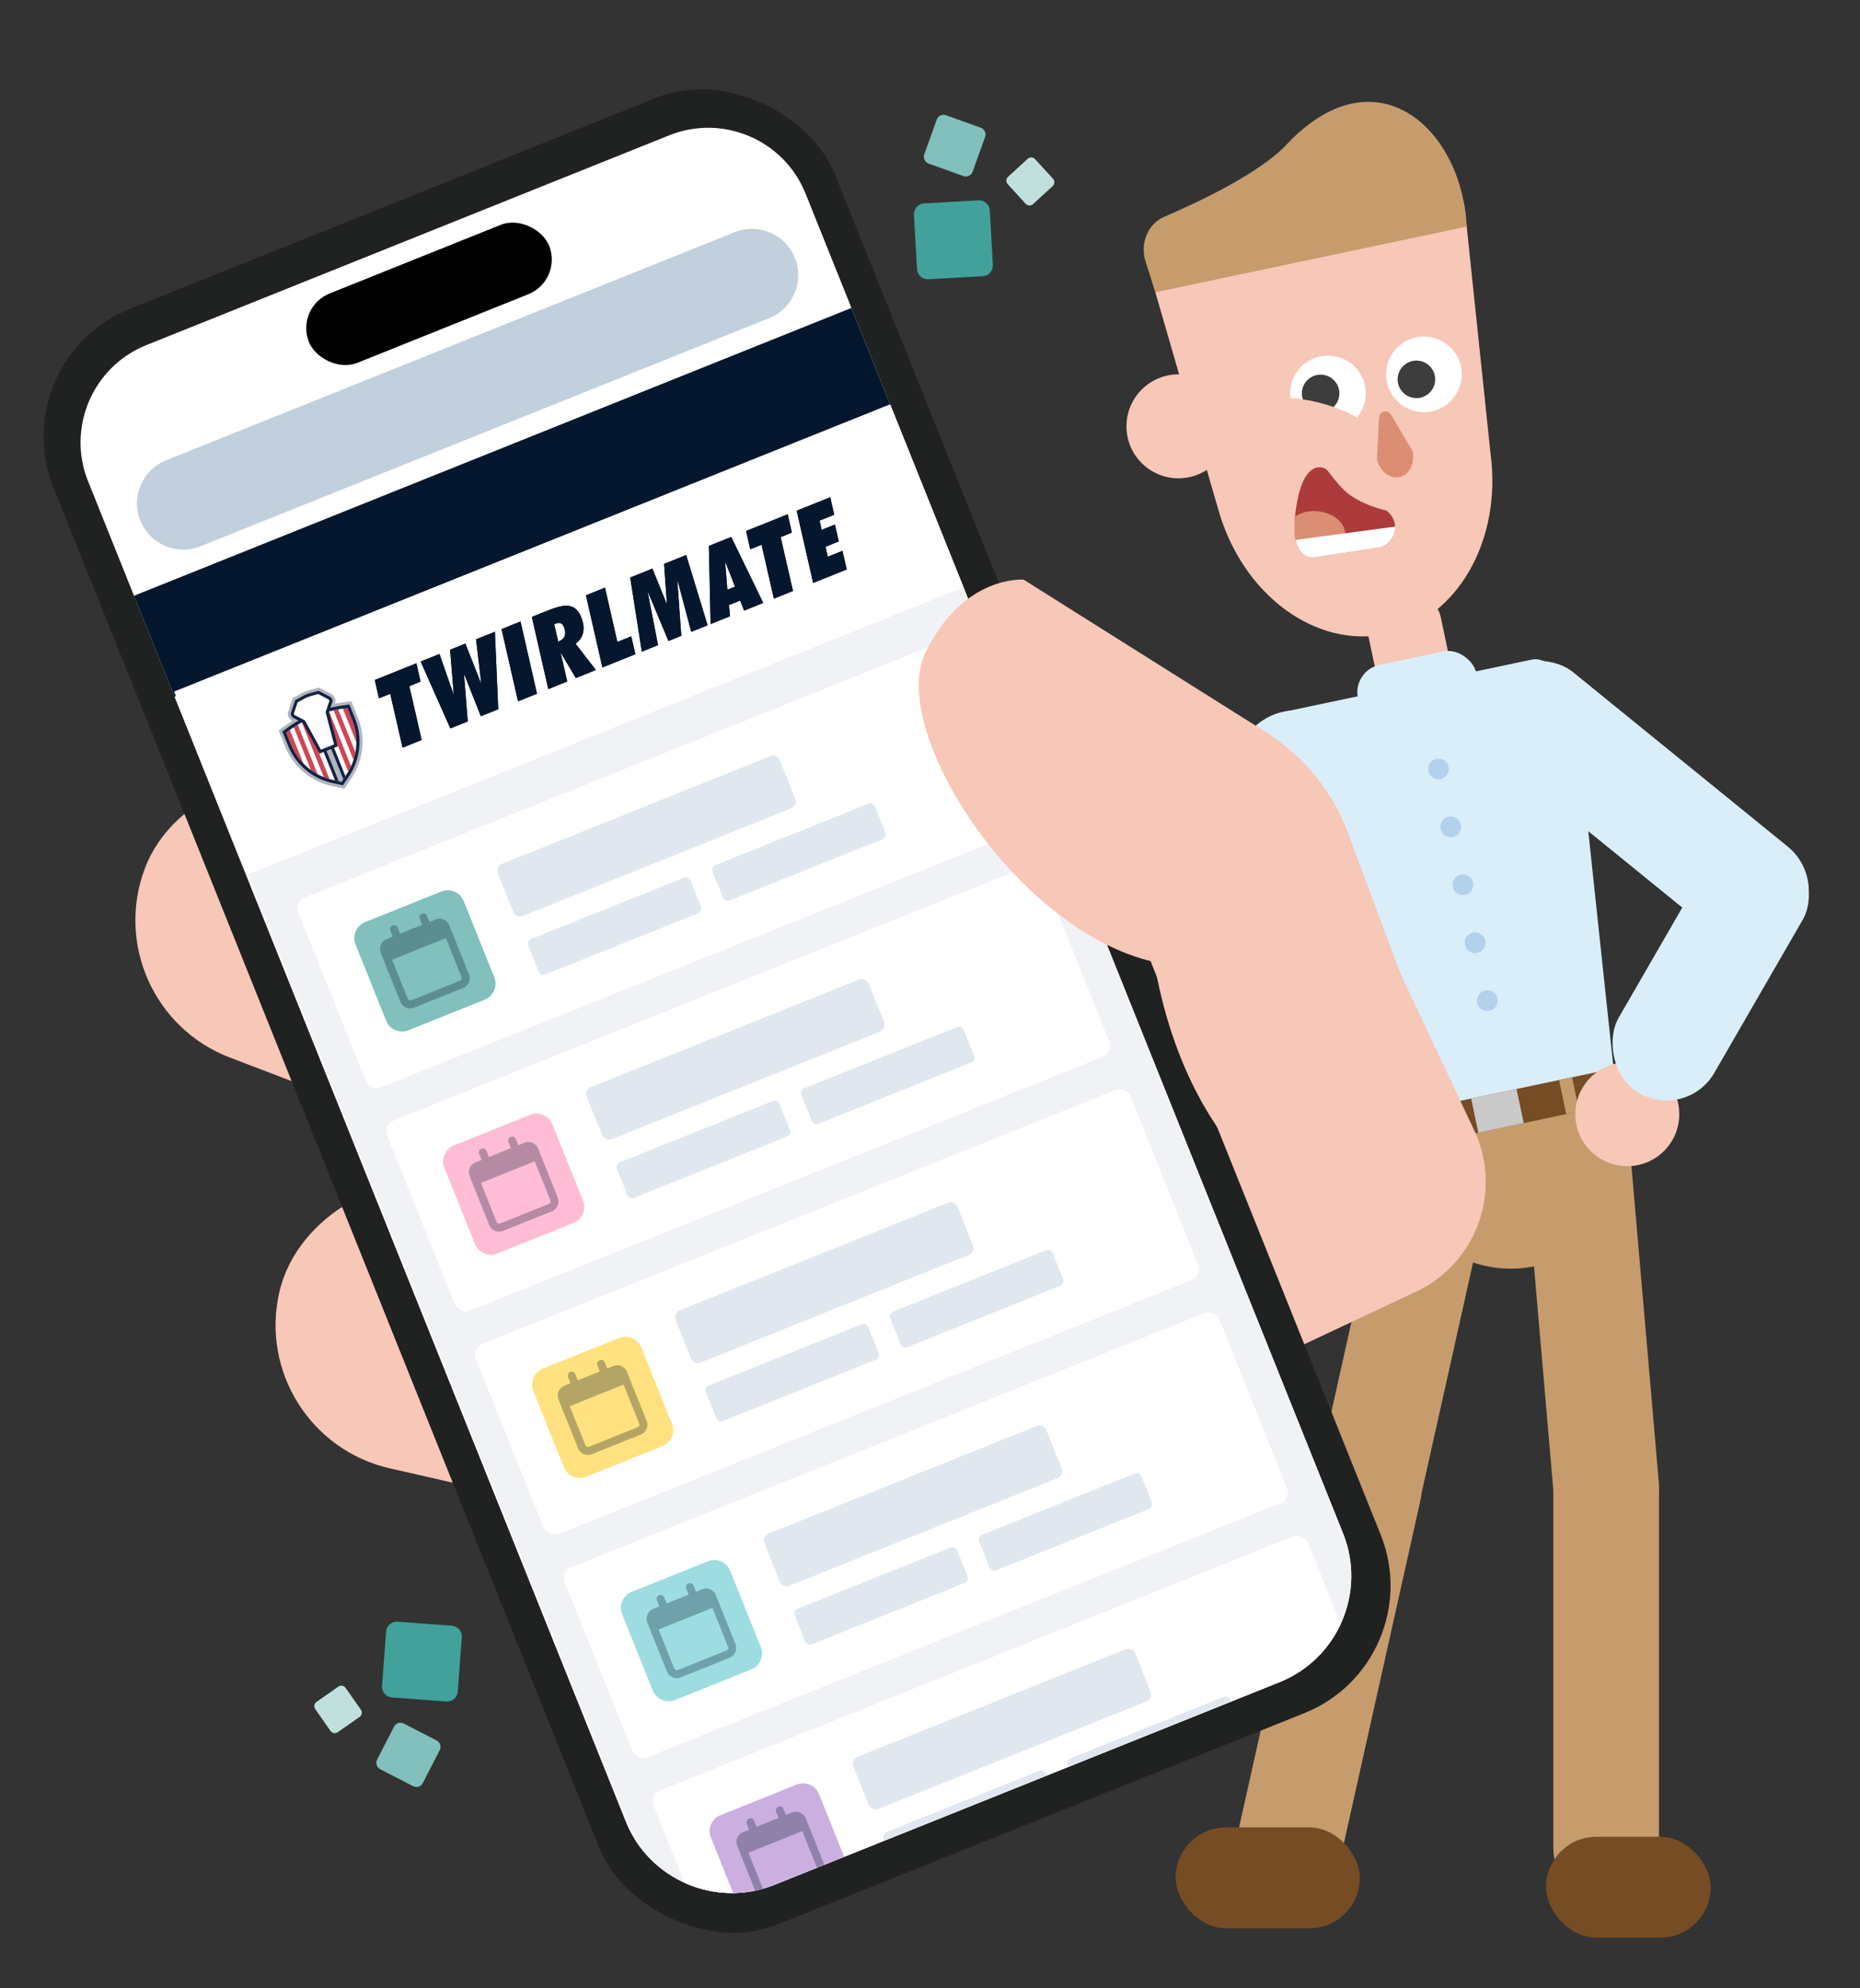 <?xml version="1.0" encoding="UTF-8"?><svg id="Layer_1" xmlns="http://www.w3.org/2000/svg" width="386.46" height="413.07" xmlns:xlink="http://www.w3.org/1999/xlink" viewBox="0 0 386.46 413.07"><rect x="0" y="0" width="386.46" height="413.07" fill="#333333" stroke="none"/><defs><clipPath id="clippath"><path d="M286.23,113.82s-11.05,1.66-12.83,1.95-5.46-.31-4.17-9.83c1.29-9.52,4.9-9.4,6.31-8.43.6.41,2.61,3.74,5.08,5.43,3.39,2.33,7.39,3.12,7.39,3.12,1.31.9,2.01,2.45,1.83,4.03h0c-.22,1.91-1.7,3.44-3.6,3.73Z" fill="none"/></clipPath><clipPath id="clippath-1"><path d="M90.54,37.48h117.03c12.03,0,21.79,9.77,21.79,21.79v299.93c0,13.12-10.65,23.77-23.77,23.77h-113.08c-13.12,0-23.77-10.65-23.77-23.77V59.27c0-12.03,9.77-21.79,21.79-21.79Z" transform="translate(-67.56 70.62) rotate(-21.86)" fill="none"/></clipPath><clipPath id="clippath-2"><rect x="82.09" y="103.88" width="160.27" height="277.38" transform="translate(-78.66 77.85) rotate(-21.86)" fill="none"/></clipPath><clipPath id="clippath-3"><path d="M71.95,161l-.98,1.45-1.72-.37c-4-.85-7.3-3.64-8.83-7.43l-.98-2.44.57-.42c3.39-2.48,7.35-4.07,11.51-4.61l.67-.09.99,2.46c1.52,3.78,1.06,8.08-1.23,11.45Z" fill="none"/></clipPath><clipPath id="clippath-4"><rect x="-412.75" y="514.91" width="381.3" height="413.07" fill="none"/></clipPath><radialGradient id="radial-gradient" cx="-258.53" cy="657.68" fx="-258.53" fy="657.68" r="270.3" gradientUnits="userSpaceOnUse"><stop offset="0" stop-color="#000" stop-opacity="0"/><stop offset="1" stop-color="#000"/></radialGradient></defs><path d="M302.37,142.55c.68,3.21-1.38,6.37-4.59,7.05l-3.55.75c-3.21.68-6.37-1.38-7.05-4.59l-3.02-14.34c-.68-3.21,1.38-6.37,4.59-7.05l3.55-.75c3.21-.68,6.37,1.38,7.05,4.59" fill="#f7c7b7"/><path d="M295.49,309.67l16.05-71.88c1.48-6.65-2.11-13.11-8.03-14.43h0c-5.92-1.32-11.92,2.99-13.41,9.64l-16.05,71.88c-1.49,6.68,2.15,13.16,8.1,14.45h0c5.9,1.27,11.86-3.04,13.34-9.66Z" fill="#c69c6d"/><path d="M279.03,383.83l16.05-71.88c1.48-6.65-2.11-13.11-8.03-14.43h0c-5.92-1.32-11.92,2.99-13.41,9.64l-16.05,71.88c-1.49,6.68,2.15,13.16,8.1,14.45h0c5.9,1.27,11.86-3.04,13.34-9.66Z" fill="#c69c6d"/><path d="M344.65,307.88l-6.35-73.38c-.59-6.79-5.96-11.86-12.01-11.34h0c-6.04.52-10.47,6.45-9.88,13.23l6.35,73.38c.59,6.82,6.01,11.9,12.08,11.33h0c6.01-.57,10.39-6.47,9.81-13.23Z" fill="#c69c6d"/><path d="M344.7,383.75v-73.65c0-6.81-4.92-12.33-10.98-12.33h0c-6.07,0-10.98,5.52-10.98,12.33v73.65c0,6.84,4.96,12.38,11.06,12.33h0c6.04-.04,10.91-5.55,10.91-12.33Z" fill="#c69c6d"/><rect x="244.27" y="379.68" width="38.27" height="20.97" rx="10.48" ry="10.48" transform="translate(526.81 780.33) rotate(-180)" fill="#754c24"/><rect x="321.23" y="381.63" width="34.22" height="20.97" rx="10.48" ry="10.48" transform="translate(676.67 784.23) rotate(180)" fill="#754c24"/><circle cx="313.94" cy="239.2" r="24.4" fill="#c69c6d"/><path d="M293.69,236.43l33.62-7.33c4.67-1.02,8.42-2.48,7.95-7.07l-7.69-72.13c-.7-7.49-5.22-13.71-9.33-12.85l-51.27,10.81c-4.11.87-5.73,8.39-3.35,15.52l23.78,68.73c1.78,5.31,3.22,4.96,6.28,4.31Z" fill="#d9eef9"/><rect x="247.11" y="145.52" width="25.41" height="71.35" rx="12.71" ry="12.71" transform="translate(98.49 -91.4) rotate(24.49)" fill="#d9eef9"/><rect x="329.85" y="126.35" width="23.65" height="81.16" rx="11.83" ry="11.83" transform="translate(686.67 7) rotate(129.09)" fill="#d9eef9"/><path d="M288.1,131.72h0c-14.66,3.09-29.8-8.01-34.9-25.6l-14.25-49.19c-1.08-5.12,1.44-9.99,5.62-10.88l50.23-10.59c4.19-.88,8.45,2.56,9.53,7.68l5.36,51.06c2.43,18.16-6.94,34.42-21.6,37.51Z" fill="#f7c7b7"/><circle cx="244.85" cy="88.58" r="10.8" fill="#f7c7b7"/><rect x="287.62" y="227" width="48.9" height="7.24" transform="translate(-40.86 69.34) rotate(-11.91)" fill="#754c24"/><rect x="306.29" y="227.2" width="9.64" height="7.24" transform="translate(-40.92 69.15) rotate(-11.91)" fill="#c9c9c9"/><rect x="324.64" y="224.06" width="2.76" height="7.24" transform="translate(-39.96 72.15) rotate(-11.91)" fill="#c69c6d"/><rect x="294.71" y="230.37" width="2.76" height="7.24" transform="translate(-41.9 66.11) rotate(-11.91)" fill="#c69c6d"/><circle cx="298.88" cy="159.77" r="2.16" fill="#b3d1eb"/><circle cx="301.42" cy="171.8" r="2.16" fill="#b3d1eb"/><circle cx="303.95" cy="183.83" r="2.16" fill="#b3d1eb"/><circle cx="306.49" cy="195.87" r="2.16" fill="#b3d1eb"/><circle cx="309.03" cy="207.9" r="2.16" fill="#b3d1eb"/><circle cx="338.11" cy="231.5" r="10.8" fill="#f7c7b7"/><rect x="343.97" y="171.41" width="22.94" height="59.71" rx="11.47" ry="11.47" transform="translate(148.26 -150.76) rotate(30)" fill="#d9eef9"/><rect x="281.87" y="136.64" width="25.14" height="11.65" rx="5.82" ry="5.82" transform="translate(-23.06 63.81) rotate(-11.91)" fill="#d9eef9"/><path d="M290.8,99.11h0c-2.05.45-4.16-1.22-4.71-3.73l.44-8.62c.07-1.33,1.82-1.76,2.49-.61l4.35,7.37c.09.15.15.31.18.48.42,2.42-.78,4.67-2.76,5.11Z" fill="#db8e73"/><g clip-path="url(#clippath)"><polygon points="289.46 113.33 266.18 118.3 268.83 92.59 290.14 107.53 289.46 113.33" fill="#ad3b3b"/><ellipse cx="273.45" cy="110.55" rx="4.34" ry="6.04" transform="translate(131.76 369.24) rotate(-83.3)" fill="#db8e73"/><rect x="269.04" y="110.77" width="21.6" height="4.2" transform="translate(-12.48 38.06) rotate(-7.61)" fill="#fff"/></g><path d="M304.63,45.44c-1.85-19.69-19.28-34.38-37.15-15.58-17.87,18.8-.17.18-.25.27-5.61,5.88-17.89,11.72-25.33,14.91-3.41,1.46-5.09,5.54-3.87,9.34l2.04,6.34,64.7-13.64-.15-1.63Z" fill="#c69c6d"/><circle cx="275.91" cy="81.74" r="7.86" fill="#fff"/><circle cx="274.39" cy="81.74" r="3.9" fill="#3d3d3d"/><circle cx="295.85" cy="77.78" r="7.86" fill="#fff"/><circle cx="294.29" cy="78.82" r="3.9" fill="#3d3d3d"/><path d="M282.02,95.95l-19.24-5.42,2.14-7.59s3.38-.92,10.11.98c6.73,1.9,9.13,4.44,9.13,4.44l-2.14,7.59Z" fill="#f7c7b7"/><rect x="210.88" y="152.89" width="82.74" height="128.45" rx="25.19" ry="25.19" transform="translate(572.92 306.24) rotate(154.81)" fill="#f7c7b7"/><rect x="105.37" y="107.52" width="61.04" height="226.36" rx="30.52" ry="30.52" transform="translate(390.53 172.43) rotate(110.89)" fill="#f7c7b7"/><rect x="137.84" y="180.47" width="61.04" height="226.36" rx="30.52" ry="30.52" transform="translate(492.08 194.73) rotate(102.83)" fill="#f7c7b7"/><rect x="61.53" y="29.24" width="174.91" height="361.64" rx="28.51" ry="28.51" transform="translate(-67.5 70.58) rotate(-21.86)" fill="#202121"/><g clip-path="url(#clippath-1)"><rect x="68.63" y="35.98" width="160.62" height="347.89" transform="translate(-67.46 70.55) rotate(-21.86)" fill="#fff"/><rect x="26.28" y="93.06" width="160.62" height="22.63" transform="translate(-31.2 47.2) rotate(-21.86)" fill="#05172e"/><g clip-path="url(#clippath-2)"><rect x="82.09" y="103.88" width="160.27" height="277.38" transform="translate(-78.66 77.85) rotate(-21.86)" fill="#f0f2f6"/><rect x="38.07" y="112.39" width="160.27" height="40.93" transform="translate(-40.97 53.57) rotate(-21.86)" fill="#fff"/><rect x="63.73" y="158.54" width="146.55" height="42.54" rx="2.44" ry="2.44" transform="translate(-57.1 63.95) rotate(-21.86)" fill="#fff"/><path d="M82.86,192.73c-.17-.42-.65-.63-1.07-.46s-.63.65-.46,1.07l.51,1.27-1.27.51c-1.12.45-1.67,1.73-1.22,2.85l.2.51.61,1.53,3.26,8.13c.45,1.12,1.73,1.67,2.85,1.22l10.17-4.08c1.12-.45,1.67-1.73,1.22-2.85l-3.26-8.13-.61-1.53-.2-.51c-.45-1.12-1.73-1.67-2.85-1.22l-1.27.51-.51-1.27c-.17-.42-.65-.63-1.07-.46s-.63.65-.46,1.07l.51,1.27-4.58,1.84-.51-1.27ZM81.69,199.39l11.18-4.49,3.26,8.13c.11.28-.02.6-.3.71l-10.17,4.08c-.28.11-.6-.02-.71-.3l-3.26-8.13Z" fill="#05172e" opacity=".3"/><rect x="82.19" y="204.92" width="146.55" height="42.54" rx="2.44" ry="2.44" transform="translate(-73.04 74.15) rotate(-21.86)" fill="#fff"/><path d="M101.31,239.12c-.17-.42-.65-.63-1.07-.46s-.63.65-.46,1.07l.51,1.27-1.27.51c-1.12.45-1.67,1.73-1.22,2.85l.2.51.61,1.53,3.26,8.13c.45,1.12,1.73,1.67,2.85,1.22l10.17-4.08c1.12-.45,1.67-1.73,1.22-2.85l-3.26-8.13-.61-1.53-.2-.51c-.45-1.12-1.73-1.67-2.85-1.22l-1.27.51-.51-1.27c-.17-.42-.65-.63-1.07-.46s-.63.65-.46,1.07l.51,1.27-4.58,1.84-.51-1.27ZM100.15,245.78l11.18-4.49,3.26,8.13c.11.28-.02.6-.3.71l-10.17,4.08c-.28.11-.6-.02-.71-.3l-3.26-8.13Z" fill="#05172e" opacity=".3"/><rect x="100.65" y="251.31" width="146.55" height="42.54" rx="2.44" ry="2.44" transform="translate(-88.99 84.36) rotate(-21.86)" fill="#fff"/><path d="M119.77,285.5c-.17-.42-.65-.63-1.07-.46s-.63.65-.46,1.07l.51,1.27-1.27.51c-1.12.45-1.67,1.73-1.22,2.85l.2.51.61,1.53,3.26,8.13c.45,1.12,1.73,1.67,2.85,1.22l10.17-4.08c1.12-.45,1.67-1.73,1.22-2.85l-3.26-8.13-.61-1.53-.2-.51c-.45-1.12-1.73-1.67-2.85-1.22l-1.27.51-.51-1.27c-.17-.42-.65-.63-1.07-.46s-.63.65-.46,1.07l.51,1.27-4.58,1.84-.51-1.27ZM118.61,292.17l11.18-4.49,3.26,8.13c.11.28-.02.6-.3.71l-10.17,4.08c-.28.11-.6-.02-.71-.3l-3.26-8.13Z" fill="#05172e" opacity=".3"/><rect x="119.1" y="297.7" width="146.55" height="42.54" rx="2.44" ry="2.44" transform="translate(-104.93 94.57) rotate(-21.86)" fill="#fff"/><path d="M138.23,331.89c-.17-.42-.65-.63-1.07-.46s-.63.65-.46,1.07l.51,1.27-1.27.51c-1.12.45-1.67,1.73-1.22,2.85l.2.51.61,1.53,3.26,8.13c.45,1.12,1.73,1.67,2.85,1.22l10.17-4.08c1.12-.45,1.67-1.73,1.22-2.85l-3.26-8.13-.61-1.53-.2-.51c-.45-1.12-1.73-1.67-2.85-1.22l-1.27.51-.51-1.27c-.17-.42-.65-.63-1.07-.46s-.63.65-.46,1.07l.51,1.27-4.58,1.84-.51-1.27ZM137.07,338.55l11.18-4.49,3.26,8.13c.11.28-.02.6-.3.71l-10.17,4.08c-.28.11-.6-.02-.71-.3l-3.26-8.13Z" fill="#05172e" opacity=".3"/><rect x="137.56" y="344.08" width="146.55" height="42.54" rx="2.44" ry="2.44" transform="translate(-120.88 104.78) rotate(-21.86)" fill="#fff"/><path d="M156.4,47.57c-1.19,0-2.41.22-3.58.69l-118.15,47.4c-4.93,1.98-7.33,7.58-5.35,12.51,1.51,3.76,5.12,6.04,8.93,6.04,1.19,0,2.41-.22,3.58-.69l118.15-47.4c4.93-1.98,7.33-7.58,5.35-12.51-1.51-3.76-5.12-6.04-8.93-6.04" fill="#c2cfdd"/><path d="M160.59,157.02c-.19,0-.39.04-.58.11l-55.68,22.34c-.8.32-1.19,1.23-.87,2.04l3.18,7.92c.25.61.83.98,1.46.98.19,0,.39-.04.58-.11l55.68-22.34c.8-.32,1.19-1.23.87-2.04l-3.18-7.92c-.25-.61-.83-.98-1.45-.98" fill="#e1e7ee"/><path d="M142.5,182.29c-.13,0-.27.03-.4.08l-31.74,12.73c-.55.22-.82.85-.6,1.4l2.15,5.37c.17.42.57.68,1,.68.13,0,.27-.03.4-.08l31.74-12.73c.55-.22.82-.85.6-1.4l-2.15-5.37c-.17-.42-.57-.68-1-.68" fill="#e1e7ee"/><path d="M180.8,166.92c-.13,0-.27.03-.4.08l-31.74,12.73c-.55.22-.82.85-.6,1.4l2.15,5.37c.17.42.57.68,1,.68.13,0,.27-.03.4-.08l31.74-12.73c.55-.22.82-.85.6-1.4l-2.15-5.37c-.17-.42-.57-.68-1-.68" fill="#e1e7ee"/><path d="M179.05,203.41c-.19,0-.39.04-.58.11l-55.68,22.34c-.8.32-1.19,1.23-.87,2.04l3.18,7.92c.25.61.83.98,1.45.98.19,0,.39-.04.58-.11l55.68-22.34c.8-.32,1.19-1.23.87-2.04l-3.18-7.92c-.25-.61-.83-.98-1.45-.98" fill="#e1e7ee"/><path d="M160.95,228.68c-.13,0-.27.02-.4.08l-31.74,12.73c-.55.22-.82.85-.6,1.4l2.15,5.37c.17.42.57.68,1,.68.13,0,.27-.03.4-.08l31.74-12.73c.55-.22.82-.85.6-1.4l-2.15-5.37c-.17-.42-.57-.68-1-.68" fill="#e1e7ee"/><path d="M199.25,213.31c-.13,0-.27.02-.4.08l-31.74,12.73c-.55.22-.82.85-.6,1.4l2.15,5.37c.17.42.57.68,1,.68.13,0,.27-.02.4-.08l31.74-12.73c.55-.22.82-.85.6-1.4l-2.15-5.37c-.17-.42-.57-.68-1-.68" fill="#e1e7ee"/><path d="M197.51,249.8c-.19,0-.39.04-.58.11l-55.68,22.34c-.8.32-1.19,1.23-.87,2.04l3.18,7.92c.25.61.83.98,1.46.98.19,0,.39-.04.58-.11l55.68-22.34c.8-.32,1.19-1.23.87-2.04l-3.18-7.92c-.24-.61-.83-.98-1.45-.98" fill="#e1e7ee"/><path d="M179.41,275.06c-.13,0-.27.03-.4.08l-31.74,12.73c-.55.22-.82.85-.6,1.4l2.15,5.37c.17.42.57.68,1,.68.13,0,.27-.03.4-.08l31.74-12.73c.55-.22.82-.85.6-1.4l-2.15-5.37c-.17-.42-.57-.68-1-.68" fill="#e1e7ee"/><path d="M217.71,259.7c-.13,0-.27.02-.4.08l-31.74,12.73c-.55.22-.82.85-.6,1.4l2.16,5.37c.17.42.57.68,1,.68.13,0,.27-.02.4-.08l31.74-12.73c.55-.22.82-.85.6-1.4l-2.16-5.37c-.17-.42-.57-.68-1-.68" fill="#e1e7ee"/><path d="M215.97,296.18c-.19,0-.39.04-.58.11l-55.68,22.34c-.8.32-1.19,1.23-.87,2.04l3.18,7.92c.25.61.83.98,1.45.98.19,0,.39-.04.58-.11l55.68-22.34c.8-.32,1.19-1.23.87-2.04l-3.18-7.92c-.25-.61-.83-.98-1.46-.98" fill="#e1e7ee"/><path d="M197.87,321.45c-.13,0-.27.02-.4.08l-31.74,12.73c-.55.22-.82.85-.6,1.4l2.15,5.37c.17.42.57.68,1,.68.13,0,.27-.03.4-.08l31.74-12.73c.55-.22.82-.85.6-1.4l-2.16-5.37c-.17-.42-.57-.68-1-.68" fill="#e1e7ee"/><path d="M236.17,306.08c-.13,0-.27.03-.4.08l-31.74,12.73c-.55.22-.82.85-.6,1.4l2.15,5.37c.17.42.57.68,1,.68.13,0,.27-.03.4-.08l31.74-12.73c.55-.22.82-.85.6-1.4l-2.15-5.37c-.17-.42-.57-.68-1-.68" fill="#e1e7ee"/><path d="M234.42,342.57c-.19,0-.39.04-.58.11l-55.68,22.34c-.8.32-1.19,1.23-.87,2.04l3.18,7.92c.25.61.83.98,1.45.98.19,0,.39-.04.58-.11l55.68-22.34c.8-.32,1.19-1.23.87-2.04l-3.18-7.92c-.25-.61-.83-.98-1.46-.98" fill="#e1e7ee"/><path d="M216.33,367.84c-.13,0-.27.03-.4.08l-31.74,12.73c-.55.22-.82.85-.6,1.4l2.15,5.37c.17.42.57.68,1,.68.13,0,.27-.03.4-.08l31.74-12.73c.55-.22.82-.85.6-1.4l-2.15-5.37c-.17-.42-.57-.68-1-.68" fill="#e1e7ee"/><path d="M254.63,352.47c-.13,0-.27.03-.4.08l-31.74,12.73c-.55.22-.82.85-.6,1.4l2.16,5.37c.17.42.57.68,1,.68.13,0,.27-.03.4-.08l31.74-12.73c.55-.22.82-.85.6-1.4l-2.16-5.37c-.17-.42-.57-.68-1-.68" fill="#e1e7ee"/><path d="M93.03,184.97c-.44,0-.89.08-1.32.26l-15.86,6.36c-1.82.73-2.71,2.8-1.98,4.63l6.36,15.86c.56,1.39,1.89,2.24,3.31,2.24.44,0,.89-.08,1.32-.26l15.86-6.36c1.83-.73,2.71-2.8,1.98-4.63l-6.36-15.86c-.56-1.39-1.89-2.24-3.31-2.24" fill="#81c0bc"/><path d="M111.49,231.36c-.44,0-.89.08-1.33.26l-15.86,6.36c-1.82.73-2.71,2.81-1.98,4.63l6.36,15.86c.56,1.39,1.89,2.24,3.3,2.24.44,0,.89-.08,1.32-.26l15.86-6.36c1.82-.73,2.71-2.81,1.98-4.63l-6.36-15.86c-.56-1.39-1.89-2.24-3.3-2.24" fill="#ffbdd5"/><path d="M129.95,277.74c-.44,0-.89.08-1.32.26l-15.86,6.36c-1.82.73-2.71,2.81-1.98,4.63l6.36,15.86c.56,1.39,1.89,2.24,3.31,2.24.44,0,.89-.08,1.32-.26l15.86-6.36c1.82-.73,2.71-2.81,1.98-4.63l-6.36-15.86c-.56-1.39-1.89-2.24-3.31-2.24" fill="#ffe27f"/><path d="M148.41,324.13c-.44,0-.89.08-1.32.26l-15.86,6.36c-1.82.73-2.71,2.81-1.98,4.63l6.36,15.86c.56,1.39,1.89,2.24,3.31,2.24.44,0,.89-.08,1.32-.26l15.86-6.36c1.82-.73,2.71-2.81,1.98-4.63l-6.36-15.86c-.56-1.39-1.89-2.24-3.31-2.24" fill="#9ddde1"/><path d="M166.87,370.52c-.44,0-.89.08-1.33.26l-15.86,6.36c-1.82.73-2.71,2.81-1.98,4.63l6.36,15.86c.56,1.39,1.89,2.24,3.31,2.24.44,0,.89-.08,1.32-.26l15.86-6.36c1.82-.73,2.71-2.81,1.98-4.63l-6.36-15.86c-.56-1.39-1.89-2.24-3.3-2.24" fill="#ccafe1"/><path d="M156.69,378.28c-.17-.42-.65-.63-1.07-.46s-.63.65-.46,1.07l.51,1.27-1.27.51c-1.12.45-1.67,1.73-1.22,2.85l.2.51.61,1.53,3.26,8.13c.45,1.12,1.73,1.67,2.85,1.22l10.17-4.08c1.12-.45,1.67-1.73,1.22-2.85l-3.26-8.13-.61-1.53-.2-.51c-.45-1.12-1.73-1.67-2.85-1.22l-1.27.51-.51-1.27c-.17-.42-.65-.63-1.07-.46s-.63.65-.46,1.07l.51,1.27-4.58,1.84-.51-1.27ZM155.52,384.94l11.18-4.49,3.26,8.13c.11.28-.02.6-.3.71l-10.17,4.08c-.28.11-.6-.02-.71-.3l-3.26-8.13Z" fill="#05172e" opacity=".3"/><path d="M138.01,331.89c-.17-.42-.65-.63-1.07-.46s-.63.65-.46,1.07l.51,1.27-1.27.51c-1.12.45-1.67,1.73-1.22,2.85l.2.51.61,1.53,3.26,8.13c.45,1.12,1.73,1.67,2.85,1.22l10.17-4.08c1.12-.45,1.67-1.73,1.22-2.85l-3.26-8.13-.61-1.53-.2-.51c-.45-1.12-1.73-1.67-2.85-1.22l-1.27.51-.51-1.27c-.17-.42-.65-.63-1.07-.46s-.63.65-.46,1.07l.51,1.27-4.58,1.84-.51-1.27ZM136.84,338.56l11.18-4.49,3.26,8.13c.11.28-.02.6-.3.71l-10.17,4.08c-.28.11-.6-.02-.71-.3l-3.26-8.13Z" fill="#05172e" opacity=".3"/><path d="M119.55,285.51c-.17-.42-.65-.63-1.07-.46s-.63.65-.46,1.07l.51,1.27-1.27.51c-1.12.45-1.67,1.73-1.22,2.85l.2.51.61,1.53,3.26,8.13c.45,1.12,1.73,1.67,2.85,1.22l10.17-4.08c1.12-.45,1.67-1.73,1.22-2.85l-3.26-8.13-.61-1.53-.2-.51c-.45-1.12-1.73-1.67-2.85-1.22l-1.27.51-.51-1.27c-.17-.42-.65-.63-1.07-.46s-.63.65-.46,1.07l.51,1.27-4.58,1.84-.51-1.27ZM118.38,292.17l11.18-4.49,3.26,8.13c.11.28-.02.6-.3.71l-10.17,4.08c-.28.11-.6-.02-.71-.3l-3.26-8.13Z" fill="#05172e" opacity=".3"/><path d="M101.09,239.12c-.17-.42-.65-.63-1.07-.46s-.63.65-.46,1.07l.51,1.27-1.27.51c-1.12.45-1.67,1.73-1.22,2.85l.2.51.61,1.53,3.26,8.13c.45,1.12,1.73,1.67,2.85,1.22l10.17-4.08c1.12-.45,1.67-1.73,1.22-2.85l-3.26-8.13-.61-1.53-.2-.51c-.45-1.12-1.73-1.67-2.85-1.22l-1.27.51-.51-1.27c-.17-.42-.65-.63-1.07-.46s-.63.65-.46,1.07l.51,1.27-4.58,1.84-.51-1.27ZM99.93,245.78l11.18-4.49,3.26,8.13c.11.28-.02.6-.3.71l-10.17,4.08c-.28.11-.6-.02-.71-.3l-3.26-8.13Z" fill="#05172e" opacity=".3"/><path d="M82.63,192.73c-.17-.42-.65-.63-1.07-.46s-.63.65-.46,1.07l.51,1.27-1.27.51c-1.12.45-1.67,1.73-1.22,2.85l.2.51.61,1.53,3.26,8.13c.45,1.12,1.73,1.67,2.85,1.22l10.17-4.08c1.12-.45,1.67-1.73,1.22-2.85l-3.26-8.13-.61-1.53-.2-.51c-.45-1.12-1.73-1.67-2.85-1.22l-1.27.51-.51-1.27c-.17-.42-.65-.63-1.07-.46s-.63.65-.46,1.07l.51,1.27-4.58,1.84-.51-1.27ZM81.47,199.4l11.18-4.49,3.26,8.13c.11.28-.02.6-.3.71l-10.17,4.08c-.28.11-.6-.02-.71-.3l-3.26-8.13Z" fill="#05172e" opacity=".3"/></g></g><rect x="62.25" y="53.29" width="53.77" height="15.52" rx="7.76" ry="7.76" transform="translate(-16.32 37.58) rotate(-21.86)"/><path d="M152.65,48.24l-118.15,47.4c-4.93,1.98-7.33,7.58-5.35,12.51s7.58,7.33,12.51,5.35l118.15-47.4c4.93-1.98,7.33-7.58,5.35-12.51-1.98-4.93-7.58-7.33-12.51-5.35" fill="#c2cfdd"/><path d="M71.52,147.17c-1.31.17-2.6.45-3.86.82v-.03s.75-2.25.75-2.25c.05-.15-.01-.31-.15-.39l-2.12-1.11-1.46.39c-.53.14-1.04.34-1.51.61l-1.32.73-.76,2.27c-.05.15.02.31.16.38l2.11,1.1.02.03c-1.17.6-2.29,1.29-3.36,2.07l-.57.42.98,2.44c1.52,3.79,4.83,6.58,8.83,7.43l1.72.37.98-1.45c2.29-3.38,2.74-7.67,1.23-11.45l-.99-2.46-.67.09Z" fill="#fff"/><path d="M71.52,147.17c-1.31.17-2.6.45-3.86.82v-.03s.75-2.25.75-2.25c.05-.15-.01-.31-.15-.39l-2.12-1.11-1.46.39c-.53.14-1.04.34-1.51.61l-1.32.73-.76,2.27c-.05.15.02.31.16.38l2.11,1.1.02.03c-1.17.6-2.29,1.29-3.36,2.07l-.57.42.98,2.44c1.52,3.79,4.83,6.58,8.83,7.43l1.72.37.98-1.45c2.29-3.38,2.74-7.67,1.23-11.45l-.99-2.46-.67.09Z" fill="none" stroke="#122343" stroke-miterlimit="10" stroke-width=".03"/><path d="M66.15,144.21l2.11,1.11c.14.07.2.24.15.39l-.76,2.25v.03c1.27-.37,2.56-.65,3.87-.82l.67-.09.99,2.46c1.52,3.78,1.06,8.08-1.23,11.45l-.98,1.45-1.72-.37c-4-.85-7.3-3.64-8.83-7.43l-.98-2.44.57-.42c1.07-.78,2.19-1.47,3.36-2.07l-.02-.03-2.11-1.1c-.14-.07-.21-.24-.16-.38l.76-2.27,1.32-.73c.48-.26.99-.47,1.51-.61l1.46-.39M66.3,142.85l-.48.13-1.46.39c-.63.17-1.23.41-1.8.72l-1.32.73-.44.24-.16.47-.76,2.27c-.25.75.08,1.56.78,1.92l.07.04c-.5.32-.99.65-1.47,1l-.57.41-.8.59.37.92.98,2.44c1.68,4.19,5.33,7.26,9.75,8.21l1.72.37.84.18.48-.71.98-1.45c2.53-3.73,3.03-8.46,1.35-12.64l-.99-2.46-.37-.92-.98.13-.67.09c-.59.08-1.17.17-1.76.29l.03-.08c.25-.75-.07-1.56-.77-1.93l-2.11-1.11-.44-.23h0Z" fill="#b1b5be"/><g clip-path="url(#clippath-3)"><rect x="62.47" y="150.36" width=".96" height="18.69" transform="translate(-54.94 34.93) rotate(-21.86)" fill="#cf4654"/><rect x="64.25" y="149.65" width=".96" height="18.69" transform="translate(-54.55 35.54) rotate(-21.86)" fill="#cf4654"/><rect x="66.03" y="148.94" width=".96" height="18.69" transform="translate(-54.15 36.15) rotate(-21.86)" fill="#cf4654"/><rect x="70.8" y="147.01" width=".96" height="18.69" transform="translate(-53.09 37.78) rotate(-21.86)" fill="#cf4654"/><rect x="72.58" y="146.3" width=".96" height="18.69" transform="translate(-52.7 38.39) rotate(-21.86)" fill="#cf4654"/><rect x="74.26" y="145.34" width=".96" height="18.69" transform="translate(-52.22 38.95) rotate(-21.86)" fill="#cf4654"/><rect x="68.73" y="154.6" width="1.69" height="8.69" transform="translate(-54.14 37.3) rotate(-21.84)" fill="#b1b5be"/><path d="M68.57,155.01l3,7.47-.98.39-3-7.47.98-.39M68.92,154.18l-.59.24-.98.39-.59.24.24.59,3,7.47.24.59.59-.24.98-.39.59-.24-.24-.59-3-7.47-.24-.59h0Z" fill="#122343"/></g><path d="M72.19,147.09l.99,2.46c1.52,3.78,1.06,8.08-1.23,11.45l-.98,1.45-1.72-.37c-4-.85-7.3-3.64-8.83-7.43l-.98-2.44.57-.42c3.39-2.48,7.35-4.07,11.51-4.61l.67-.09M72.6,146.39l-.49.06-.67.09c-4.26.56-8.34,2.2-11.81,4.73l-.57.42-.4.29.19.46.98,2.44c1.6,4,5.07,6.92,9.29,7.82l1.72.37.42.09.24-.36.98-1.45c2.41-3.56,2.89-8.06,1.29-12.05l-.99-2.46-.18-.46h0Z" fill="#122343"/><path d="M63.12,149.92l-2.02-1.05c-.28-.14-.41-.47-.31-.77l.8-2.38,1.43-.79c.5-.28,1.03-.49,1.59-.64l1.58-.42,2.22,1.17c.28.15.41.47.31.77l-.73,2.16,1.81,6.89-3.25,1.3-3.42-6.24Z" fill="#fff"/><path d="M66.15,144.21l2.11,1.11c.14.07.2.24.15.39l-.76,2.25,1.76,6.71-2.73,1.09-3.33-6.08-2.11-1.1c-.14-.07-.21-.24-.16-.38l.76-2.27,1.32-.73c.48-.26.99-.47,1.51-.61l1.46-.39M66.22,143.53l-.24.06-1.46.39c-.58.15-1.14.38-1.66.67l-1.32.73-.22.12-.08.24-.76,2.27c-.15.45.05.93.47,1.15l1.94,1.01,3.24,5.91.27.5.53-.21,2.73-1.09.52-.21-.14-.55-1.71-6.52.7-2.07c.15-.45-.04-.94-.46-1.16l-2.11-1.11-.22-.12h0Z" fill="#122343"/><path d="M83.64,155.34l-2.56-11.19-2.35.94-.86-3.81,8.65-3.47.86,3.81-2.33.94,2.56,11.19-3.96,1.59Z" fill="#05172e"/><path d="M91.31,135.88l2.97,8.5-.76-9.39,3.17-1.27,3.31,8.36-1.09-9.25,3.92-1.57.69,16.1-3.62,1.45-3.5-8.84.79,9.93-3.62,1.45-6.17-13.9,3.92-1.57Z" fill="#05172e"/><path d="M104.21,130.71l3.94-1.58,3.42,15-3.94,1.58-3.42-15Z" fill="#05172e"/><path d="M110.5,128.18l3.32-1.33c3.58-1.44,5.75-1.59,6.95,1.41.93,2.31.51,4.25-1.18,5.48l4.22,5.47-4.17,1.67-3.18-5.34,1.4,6.05-3.94,1.58-3.42-15ZM116.19,133.21c1.21-.48,1.54-1.54.98-2.94-.33-.83-.89-1.02-1.74-.68-.08.03-.17.09-.27.13l.82,3.58.22-.09Z" fill="#05172e"/><path d="M121.74,123.68l3.96-1.59,2.57,11.28,2.89-1.16.85,3.72-6.85,2.75-3.42-15Z" fill="#05172e"/><path d="M136.73,134.04l-3.38,1.36-2.41-15.41,4.61-1.85,3.02,7.42-.59-8.4,4.59-1.84,4.45,14.59-3.4,1.37-2.91-10.96.85,11.79-2.67,1.07-4.36-10.4,2.2,11.27Z" fill="#05172e"/><path d="M147.28,113.43l4.65-1.87,6.65,13.71-3.98,1.6-.81-2.09-2.33.94.22,2.32-4.04,1.62-.36-16.23ZM152.72,121.9l-2.06-5.24.47,5.87,1.58-.64Z" fill="#05172e"/><path d="M160.79,124.38l-2.56-11.19-2.35.94-.86-3.81,8.65-3.47.86,3.81-2.33.94,2.56,11.19-3.96,1.59Z" fill="#05172e"/><path d="M165.52,106.11l6.98-2.8.84,3.64-3.05,1.22.43,1.92,2.75-1.1.81,3.51-2.75,1.1.46,2.07,3.05-1.22.89,3.87-6.98,2.8-3.42-15Z" fill="#05172e"/><path d="M83.64,155.34l-2.56-11.19-2.35.94-.86-3.81,8.65-3.47.86,3.81-2.33.94,2.56,11.19-3.96,1.59Z" fill="#05172e"/><path d="M91.31,135.88l2.97,8.5-.76-9.39,3.17-1.27,3.31,8.36-1.09-9.25,3.92-1.57.69,16.1-3.62,1.45-3.5-8.84.79,9.93-3.62,1.45-6.17-13.9,3.92-1.57Z" fill="#05172e"/><path d="M104.21,130.71l3.94-1.58,3.42,15-3.94,1.58-3.42-15Z" fill="#05172e"/><path d="M110.5,128.18l3.32-1.33c3.58-1.44,5.75-1.59,6.95,1.41.93,2.31.51,4.25-1.18,5.48l4.22,5.47-4.17,1.67-3.18-5.34,1.4,6.05-3.94,1.58-3.42-15ZM116.19,133.21c1.21-.48,1.54-1.54.98-2.94-.33-.83-.89-1.02-1.74-.68-.08.03-.17.09-.27.13l.82,3.58.22-.09Z" fill="#05172e"/><path d="M121.74,123.68l3.96-1.59,2.57,11.28,2.89-1.16.85,3.72-6.85,2.75-3.42-15Z" fill="#05172e"/><path d="M136.73,134.04l-3.38,1.36-2.41-15.41,4.61-1.85,3.02,7.42-.59-8.4,4.59-1.84,4.45,14.59-3.4,1.37-2.91-10.96.85,11.79-2.67,1.07-4.36-10.4,2.2,11.27Z" fill="#05172e"/><path d="M147.28,113.43l4.65-1.87,6.65,13.71-3.98,1.6-.81-2.09-2.33.94.22,2.32-4.04,1.62-.36-16.23ZM152.72,121.9l-2.06-5.24.47,5.87,1.58-.64Z" fill="#05172e"/><path d="M160.79,124.38l-2.56-11.19-2.35.94-.86-3.81,8.65-3.47.86,3.81-2.33.94,2.56,11.19-3.96,1.59Z" fill="#05172e"/><path d="M165.52,106.11l6.98-2.8.84,3.64-3.05,1.22.43,1.92,2.75-1.1.81,3.51-2.75,1.1.46,2.07,3.05-1.22.89,3.87-6.98,2.8-3.42-15Z" fill="#05172e"/><path d="M271.21,251.62l32.51-14.98-23.6-63.47c-3.24-8.71-9.26-16.12-17.13-21.07l-50.31-31.67s-12.49-1.03-20.38,15.11c-7.89,16.14,18.81,57.85,47.5,64.32,6.98,40.51,31.4,51.76,31.4,51.76Z" fill="#f7c7b7"/><path d="M203.44,41.63s-.08,0-.13,0l-11.31.63c-1.23.07-2.17,1.12-2.1,2.35l.63,11.31c.07,1.19,1.05,2.1,2.22,2.1.04,0,.08,0,.13,0l11.31-.63c1.23-.07,2.17-1.12,2.1-2.35l-.63-11.31c-.07-1.19-1.05-2.1-2.22-2.1" fill="#42a19b"/><path d="M196.05,23.85c-.62,0-1.2.38-1.42,1l-2.59,7.21c-.28.78.12,1.65.91,1.93l7.21,2.59c.17.06.34.09.51.09.62,0,1.2-.38,1.42-1l2.59-7.21c.28-.78-.12-1.65-.91-1.93l-7.21-2.59c-.17-.06-.34-.09-.51-.09" fill="#81c0bc"/><path d="M214.26,32.71c-.26,0-.52.09-.73.28l-4.08,3.74c-.44.4-.47,1.09-.07,1.54l3.73,4.08c.21.23.51.35.8.35.26,0,.53-.09.73-.29l4.08-3.74c.44-.41.47-1.09.07-1.54l-3.74-4.08c-.21-.23-.51-.35-.8-.35" fill="#c0dfdd"/><path d="M82.44,336.94c-1.15,0-2.13.89-2.22,2.06l-.84,11.29c-.09,1.23.83,2.29,2.05,2.39l11.29.84c.06,0,.11,0,.17,0,1.15,0,2.13-.89,2.22-2.06l.84-11.29c.09-1.23-.83-2.29-2.05-2.39l-11.29-.84c-.06,0-.11,0-.17,0" fill="#42a19b"/><path d="M83.21,357.93c-.55,0-1.07.3-1.34.82l-3.51,6.82c-.38.74-.09,1.65.65,2.03l6.81,3.51c.22.11.46.17.69.17.55,0,1.07-.3,1.34-.82l3.51-6.82c.38-.74.09-1.65-.65-2.03l-6.82-3.51c-.22-.11-.46-.17-.69-.17" fill="#81c0bc"/><path d="M70.92,350.23c-.22,0-.43.06-.62.2l-4.53,3.17c-.49.34-.61,1.02-.27,1.51l3.17,4.53c.21.3.55.46.89.46.22,0,.43-.06.62-.2l4.53-3.17c.49-.34.61-1.02.27-1.51l-3.17-4.53c-.21-.3-.55-.46-.89-.46" fill="#c0dfdd"/><g clip-path="url(#clippath-4)"><g opacity=".3"><rect x="-530.4" y="380.62" width="620.72" height="663.46"/></g><rect x="-530.4" y="380.62" width="620.72" height="663.46"/><circle cx="-258.53" cy="657.68" r="270.3" fill="url(#radial-gradient)"/></g></svg>